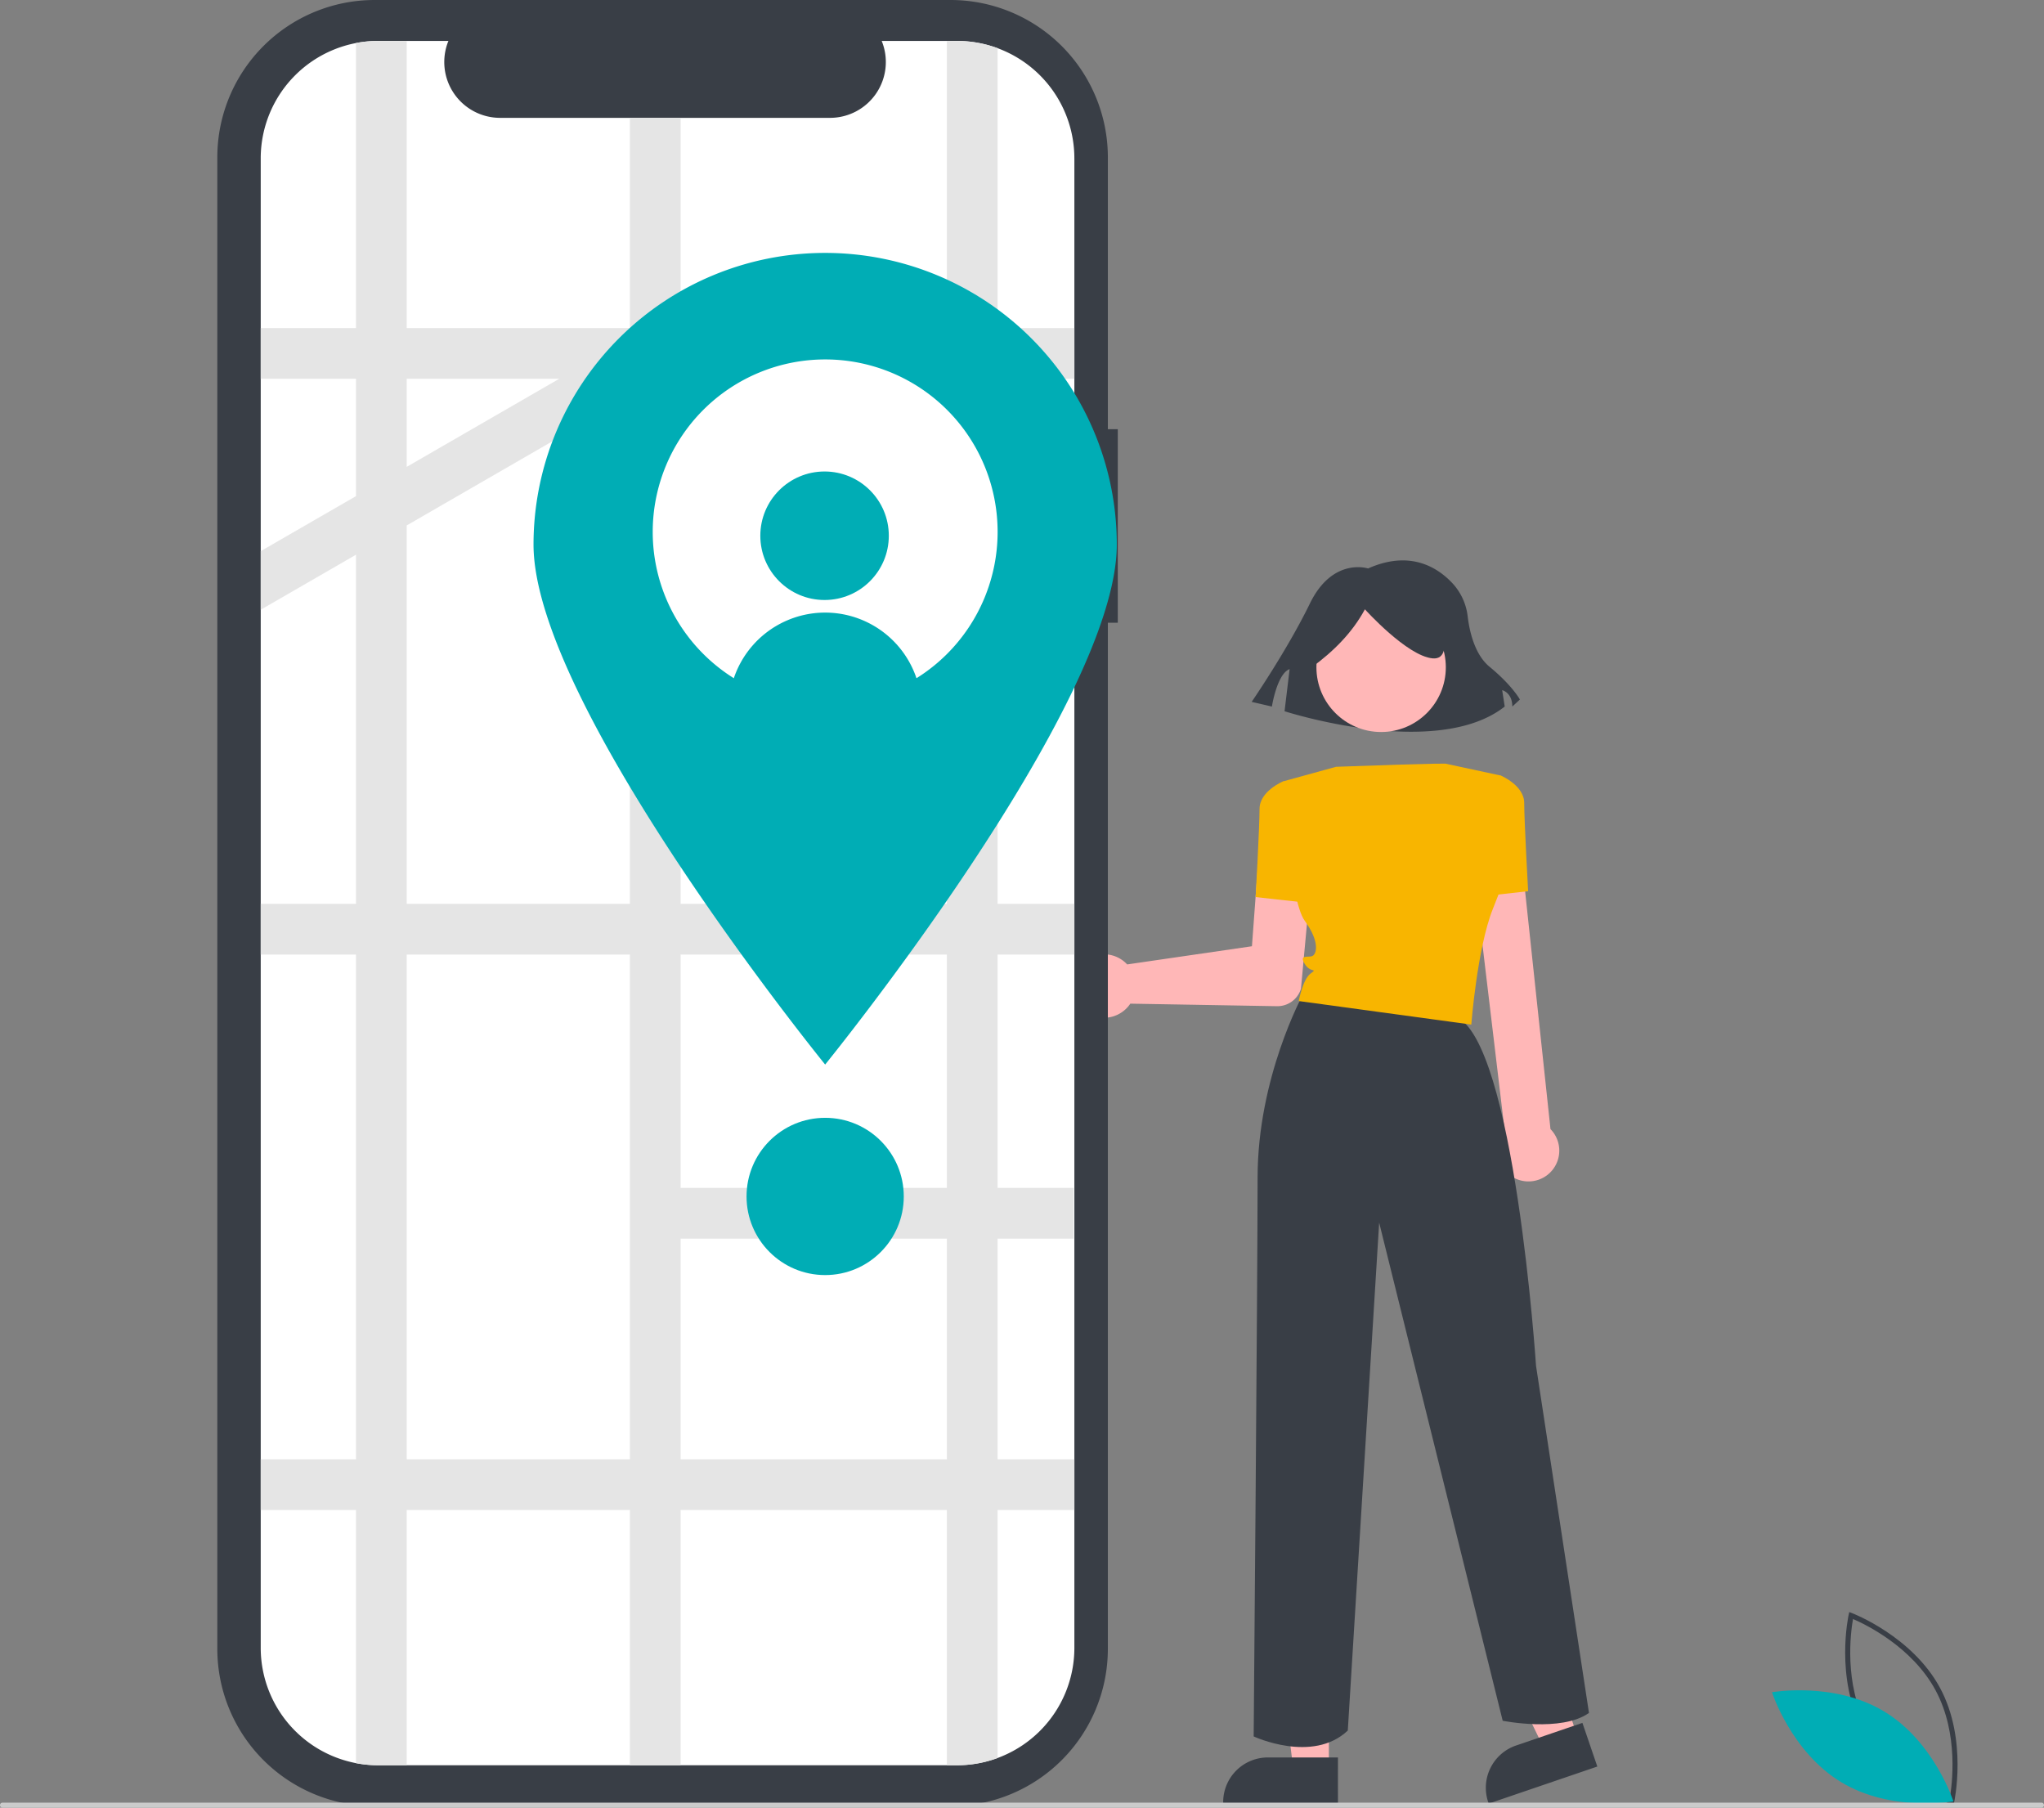 <svg xmlns="http://www.w3.org/2000/svg" width="591.667" height="523.187" viewBox="0 0 591.667 523.187">
  <rect x="0" y="0" width="591.667" height="523.187" fill="#808080" stroke="none"/>
  <g id="Group_1" data-name="Group 1" transform="translate(0 0)">
    <path id="Path_6" data-name="Path 6" d="M758.941,691.506l-.788-.3c-.173-.065-17.4-6.667-25.475-21.636s-4.12-32.993-4.079-33.173l.186-.821.788.3c.173.065,17.4,6.667,25.476,21.636s4.12,32.993,4.079,33.173ZM733.97,668.878c6.824,12.656,20.441,19.144,23.891,20.625.656-3.7,2.713-18.65-4.105-31.294s-20.439-19.141-23.891-20.625C729.209,641.283,727.153,656.234,733.97,668.878Z" transform="translate(-193.484 -169.015)" fill="#393e46"/>
    <path id="Path_7" data-name="Path 7" d="M731.171,672.523c14.506,8.727,20.092,26.062,20.092,26.062s-17.932,3.185-32.438-5.542-20.092-26.062-20.092-26.062S716.665,663.8,731.171,672.523Z" transform="translate(-185.808 -177.214)" fill="#00adb5"/>
    <path id="Path_8" data-name="Path 8" d="M424.261,367.116A9.191,9.191,0,0,1,437.811,365a8.739,8.739,0,0,1,.888.848l36.125-5.259,2.01-27.165a7.879,7.879,0,1,1,15.716,1.161q-.005.072-.012.145l-3.521,38.117-.017.085a7.138,7.138,0,0,1-6.9,5.007l-42.49-.734a8.6,8.6,0,0,1-.533.728,9.191,9.191,0,0,1-13.7.561q-.274-.281-.52-.581a9.22,9.22,0,0,1-.6-10.8Z" transform="translate(-112.43 -86.725)" fill="#ffb7b7"/>
    <path id="Path_9" data-name="Path 9" d="M518.5,683.083h-10.3l-4.9-39.741H518.5Z" transform="translate(-133.837 -171.078)" fill="#ffb7b7"/>
    <path id="Path_10" data-name="Path 10" d="M515.55,706.247H482.329v-.42a12.931,12.931,0,0,1,12.93-12.931h20.292Z" transform="translate(-128.262 -184.256)" fill="#393e46"/>
    <path id="Path_11" data-name="Path 11" d="M612.221,671.128l-9.751,3.325L585,638.424l14.393-4.909Z" transform="translate(-155.564 -168.465)" fill="#ffb7b7"/>
    <path id="Path_12" data-name="Path 12" d="M618.17,691.9l-31.443,10.724-.136-.4a12.932,12.932,0,0,1,8.064-16.413h0l19.2-6.55Z" transform="translate(-155.802 -180.63)" fill="#393e46"/>
    <path id="Path_13" data-name="Path 13" d="M527.255,223.281s-10.255-3.387-16.848,10.16S493.56,261.89,493.56,261.89l5.86,1.355s1.465-9.483,5.128-10.838L503.083,264.6s43.95,14.224,63.727-1.355l-.732-4.741s2.93.677,2.93,4.741l2.2-2.032s-2.2-4.064-8.79-9.483c-4.327-3.557-5.814-10.323-6.325-14.554a16.957,16.957,0,0,0-4.385-9.591C547.325,222.89,539.342,217.9,527.255,223.281Z" transform="translate(-131.248 -58.755)" fill="#393e46"/>
    <circle id="Ellipse_1" data-name="Ellipse 1" cx="18.73" cy="18.73" r="18.73" transform="translate(381.057 174.397)" fill="#ffb7b7"/>
    <path id="Path_14" data-name="Path 14" d="M506.478,309.2l-3.405-1.135s-6.811,2.838-6.811,7.946-1.135,25.541-1.135,25.541l15.325,1.7Z" transform="translate(-131.665 -81.922)" fill="#f8b500"/>
    <path id="Path_15" data-name="Path 15" d="M590.082,425.789a8.856,8.856,0,0,1-.2-11.557l-9.56-80.063a7.137,7.137,0,1,1,14.254-.735c0,.026,0,.052,0,.078l8.552,80.149a8.6,8.6,0,0,1,.855,1,8.914,8.914,0,0,1-2,12.447q-.147.107-.3.207h0a8.923,8.923,0,0,1-7.539,1.09,8.814,8.814,0,0,1-4.065-2.618Z" transform="translate(-154.317 -86.867)" fill="#ffb7b7"/>
    <path id="Path_16" data-name="Path 16" d="M581.7,340.937l15.325-1.7s-1.135-20.433-1.135-25.541-6.811-7.946-6.811-7.946l-3.406,1.135Z" transform="translate(-154.685 -81.305)" fill="#f8b500"/>
    <path id="Path_17" data-name="Path 17" d="M508.543,392.3s-13.054,23.867-13.054,52.814-1.135,161.761-1.135,161.761,17.027,7.946,27.244-1.7l9.081-147,35.758,144.166s17.027,3.406,24.974-2.27L576.085,499.6s-6.243-94.218-23.271-101.029S508.543,392.3,508.543,392.3Z" transform="translate(-131.459 -104.319)" fill="#393e46"/>
    <path id="Path_18" data-name="Path 18" d="M516.794,255.168c6.631-4.8,12-10.326,15.548-16.9,0,0,12.168,13.52,19.6,14.2s.676-16.224.676-16.224l-13.521-3.38-12.844,1.352-10.14,6.76Z" transform="translate(-137.247 -61.922)" fill="#393e46"/>
    <path id="Path_19" data-name="Path 19" d="M553.061,301.1s.541-.29-31.783.887l-13.528,3.726-1.8.5s1.7,34.055,6.243,40.3,3.405,9.649,2.27,10.216-3.973-.568-2.27,2.27,3.973,1.135,1.7,2.838-3.406,7.946-3.406,7.946l49.947,6.811s1.7-22.136,6.243-33.487,5.676-15.892,5.676-15.892l-3.406-22.7Z" transform="translate(-134.543 -80.06)" fill="#f8b500"/>
    <path id="Path_20" data-name="Path 20" d="M346.345,124.224h-2.872V45.54A45.54,45.54,0,0,0,297.932,0h-166.7a45.54,45.54,0,0,0-45.54,45.54V477.2a45.54,45.54,0,0,0,45.54,45.54h166.7a45.54,45.54,0,0,0,45.54-45.54h0V180.232h2.872Z" transform="translate(-22.787 0)" fill="#393e46"/>
    <path id="Path_21" data-name="Path 21" d="M338.333,50.152V481.181a33.979,33.979,0,0,1-33.949,34.01H136.821a33.986,33.986,0,0,1-34.01-33.962V50.152a33.986,33.986,0,0,1,33.962-34.01H157.14A16.156,16.156,0,0,0,172.1,38.4h95.5a16.156,16.156,0,0,0,14.961-22.257h21.758a33.979,33.979,0,0,1,34.01,33.949v.061Z" transform="translate(-27.34 -4.293)" fill="#fff"/>
    <path id="Path_22" data-name="Path 22" d="M338.333,113.922V99.241H316.112v-81a33.9,33.9,0,0,0-11.789-2.1h-2.892v83.1H224.352V38.4H209.671v60.84h-64.6v-83.1h-8.251a33.686,33.686,0,0,0-6.431.609V99.241H102.811v14.682H130.39v33.959L102.811,163.8V180.76l27.579-15.922V265.876H102.811v14.682H130.39V426.639H102.811v14.682H130.39v73.261a33.7,33.7,0,0,0,6.431.609h8.251v-73.87h64.6v73.87h14.682v-73.87H301.43v73.87h2.892a33.9,33.9,0,0,0,11.789-2.1V441.321h22.221V426.64H316.112V362.775h22.022V348.093H316.112V280.558h22.221V265.876H316.112V176.319h22.221V161.637H316.112V113.922Zm-149.12,0h0l-44.14,25.487h0V113.922ZM145.072,156.36h0l64.6-37.3V265.876h-64.6Zm0,270.28V280.558h64.6V426.639Zm156.359,0H224.352V362.774h77.078Zm0-78.546H224.352V280.558h77.078Zm0-82.217H224.352V176.319h77.078Zm0-104.239H224.352V113.922h77.078Z" transform="translate(-27.34 -4.293)" fill="#e5e5e5"/>
    <path id="Path_23" data-name="Path 23" d="M379.219,184.132c0,46.623-84.419,150.486-84.419,150.486s-84.419-103.863-84.419-150.486a84.419,84.419,0,1,1,168.838,0Z" transform="translate(-55.945 -26.516)" fill="#00adb5"/>
    <path id="Path_24" data-name="Path 24" d="M357.217,191.63A49.917,49.917,0,1,1,307.3,141.713h0a49.894,49.894,0,0,1,49.917,49.872Z" transform="translate(-68.443 -37.685)" fill="#fff"/>
    <circle id="Ellipse_2" data-name="Ellipse 2" cx="18.597" cy="18.597" r="18.597" transform="translate(220.086 136.457)" fill="#00adb5"/>
    <path id="Path_25" data-name="Path 25" d="M342.481,261.755a49.971,49.971,0,0,1-53.639-.007,27.894,27.894,0,0,1,53.638,0Z" transform="translate(-76.809 -64.227)" fill="#00adb5"/>
    <circle id="Ellipse_3" data-name="Ellipse 3" cx="22.756" cy="22.756" r="22.756" transform="translate(216.099 323.518)" fill="#00adb5"/>
    <path id="Path_26" data-name="Path 26" d="M590.933,712.181H.734a.734.734,0,1,1,0-1.468h590.2a.734.734,0,1,1,0,1.468Z" transform="translate(0 -188.994)" fill="#cbcbcb"/>
  </g>
</svg>
